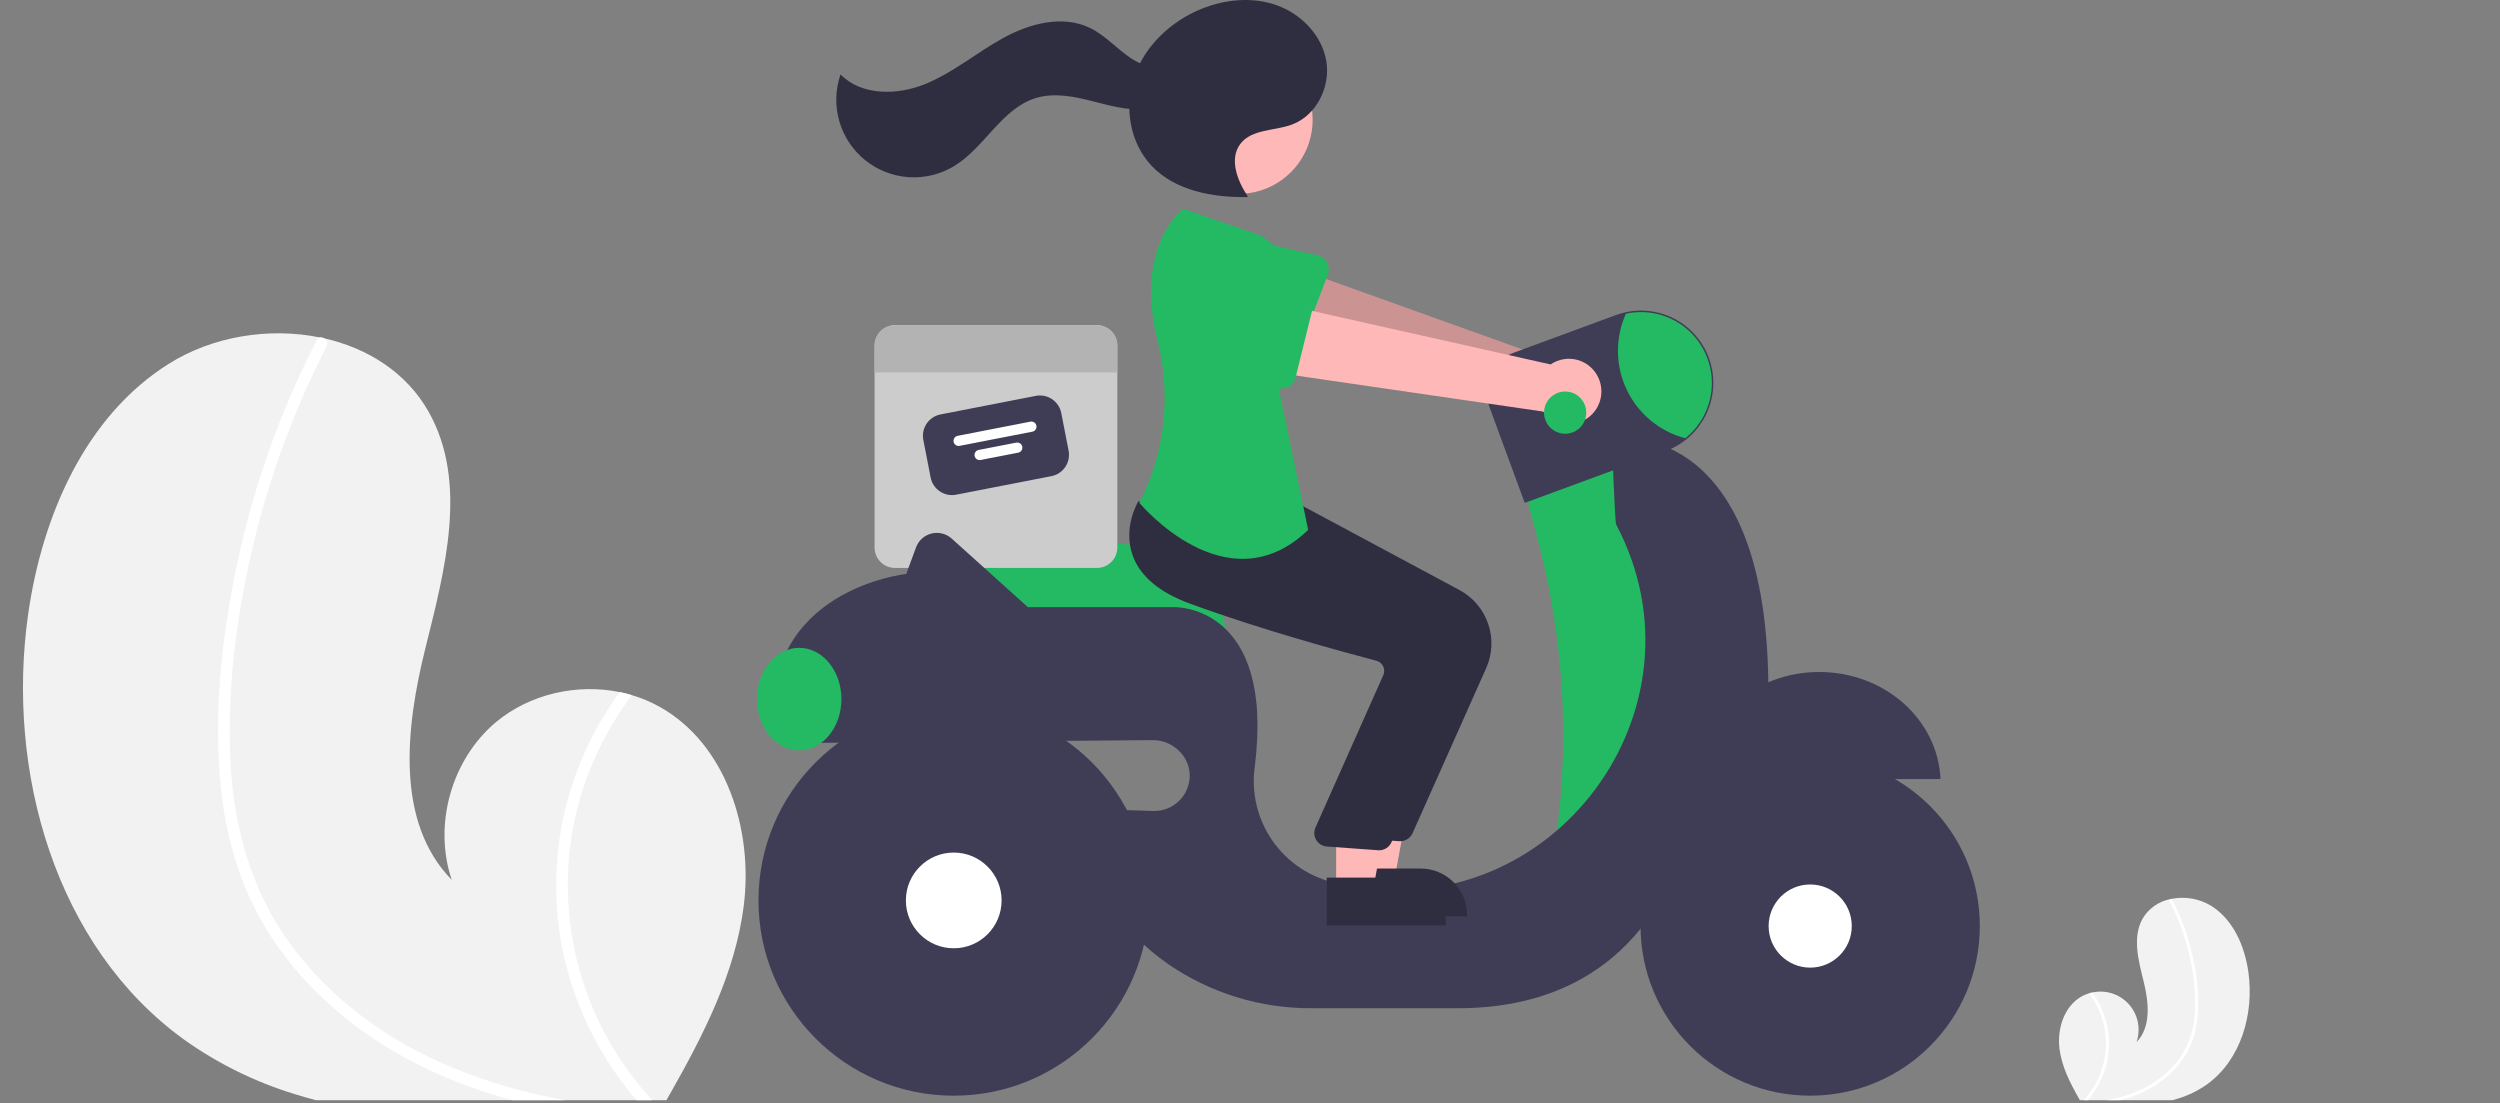 <svg width="460" height="203" viewBox="0 0 460 203" fill="none" xmlns="http://www.w3.org/2000/svg">
<rect x="0" y="0" width="460" height="203" fill="#808080" stroke="none"/>
<g clip-path="url(#clip0_142_1918)">
<path d="M136.851 166.681C135.27 179.072 129.455 190.408 123.251 201.328C123.046 201.7 122.835 202.066 122.619 202.438H58.141C56.837 202.099 55.55 201.728 54.268 201.328C46.985 199.111 40.11 195.728 33.909 191.312C10.188 174.222 1.06 141.928 5.183 112.99C7.746 95.012 15.637 76.656 31.001 66.974C39.114 61.852 49.535 60.188 58.873 62.091C59.118 62.135 59.362 62.191 59.611 62.24C67.646 64.049 74.804 68.544 78.877 75.785C86.201 88.797 81.84 104.917 78.239 119.399C74.649 133.882 72.701 151.216 83.122 161.898C79.681 151.771 83.078 139.691 91.295 132.844C97.504 127.678 106.15 125.742 114.035 127.345C114.789 127.506 115.533 127.689 116.265 127.911C118.035 128.43 119.742 129.144 121.353 130.042C133.644 136.906 138.622 152.715 136.851 166.681Z" fill="#F2F2F2"/>
<path d="M98.62 201.329C100.406 201.745 102.198 202.111 104.002 202.438H94.253C92.976 202.094 91.706 201.728 90.446 201.329C87.677 200.463 84.951 199.47 82.267 198.349C71.502 193.832 61.586 187.051 54.084 178.029C50.415 173.658 47.419 168.763 45.195 163.508C42.783 157.567 41.251 151.307 40.645 144.925C39.286 131.829 40.673 118.373 43.264 105.511C45.938 92.18 50.255 79.232 56.115 66.963C56.82 65.493 57.549 64.031 58.302 62.58C58.353 62.46 58.432 62.354 58.531 62.269C58.63 62.185 58.747 62.124 58.873 62.091C59.129 62.042 59.395 62.096 59.611 62.241C59.871 62.39 60.064 62.633 60.149 62.92C60.235 63.208 60.207 63.517 60.072 63.784C54.029 75.567 49.449 88.045 46.432 100.939C43.481 113.518 41.805 126.68 42.376 139.614C42.92 151.7 46.078 163.585 53.241 173.468C59.783 182.49 68.817 189.604 78.81 194.448C85.135 197.474 91.78 199.782 98.62 201.329Z" fill="white"/>
<path d="M120.016 202.438H117.142C116.82 202.072 116.509 201.7 116.204 201.329C109.657 193.374 105.222 183.896 103.308 173.773C100.985 161.14 102.792 148.094 108.463 136.568C110.046 133.336 111.91 130.25 114.034 127.346C114.789 127.507 115.533 127.69 116.265 127.912C110.677 135.316 106.918 143.937 105.295 153.07C103.847 161.629 104.329 170.402 106.704 178.751C109.079 187.1 113.287 194.813 119.023 201.329C119.345 201.7 119.678 202.072 120.016 202.438Z" fill="white"/>
<path d="M378.947 193.001C379.364 196.271 380.899 199.263 382.536 202.145C382.591 202.243 382.646 202.34 382.703 202.438H399.72C400.064 202.349 400.404 202.25 400.742 202.145C402.664 201.56 404.479 200.667 406.115 199.502C412.376 194.991 414.785 186.468 413.697 178.831C413.02 174.086 410.938 169.242 406.883 166.686C404.681 165.345 402.054 164.885 399.527 165.398C399.462 165.409 399.398 165.424 399.332 165.437C398.28 165.641 397.284 166.064 396.407 166.68C395.531 167.296 394.795 168.091 394.248 169.012C392.315 172.446 393.466 176.7 394.416 180.522C395.363 184.345 395.878 188.92 393.127 191.739C393.53 190.56 393.612 189.295 393.364 188.074C393.117 186.853 392.548 185.72 391.717 184.791C390.887 183.862 389.824 183.172 388.638 182.79C387.451 182.409 386.185 182.35 384.969 182.62C384.77 182.662 384.573 182.71 384.38 182.769C383.913 182.906 383.462 183.094 383.037 183.331C379.794 185.143 378.48 189.315 378.947 193.001Z" fill="#F2F2F2"/>
<path d="M389.038 202.146C388.566 202.255 388.093 202.352 387.617 202.439H390.19C390.527 202.348 390.862 202.251 391.195 202.146C391.926 201.917 392.645 201.655 393.353 201.359C396.226 200.193 398.777 198.354 400.791 195.996C401.76 194.843 402.55 193.551 403.137 192.164C403.774 190.596 404.178 188.944 404.338 187.26C404.63 183.777 404.397 180.271 403.647 176.858C402.941 173.339 401.802 169.922 400.255 166.684C400.069 166.296 399.877 165.91 399.678 165.527C399.665 165.496 399.644 165.468 399.618 165.445C399.592 165.423 399.561 165.407 399.528 165.398C399.46 165.385 399.39 165.399 399.333 165.438C399.264 165.477 399.213 165.541 399.191 165.617C399.168 165.693 399.175 165.774 399.211 165.845C400.806 168.955 402.015 172.248 402.811 175.651C403.631 178.989 403.991 182.423 403.881 185.858C403.823 189.053 402.826 192.16 401.014 194.793C399.252 197.163 396.935 199.065 394.266 200.33C392.596 201.128 390.843 201.738 389.038 202.146Z" fill="white"/>
<path d="M383.391 202.438H384.149C384.234 202.342 384.316 202.244 384.397 202.146C386.125 200.046 387.295 197.545 387.8 194.873C388.413 191.539 387.936 188.096 386.44 185.054C386.022 184.201 385.53 183.387 384.969 182.62C384.77 182.663 384.574 182.711 384.381 182.769C385.855 184.724 386.848 186.999 387.276 189.409C387.658 191.668 387.531 193.984 386.904 196.187C386.277 198.39 385.166 200.426 383.653 202.146C383.568 202.244 383.48 202.342 383.391 202.438Z" fill="white"/>
<path d="M225.566 117.917H172.308L171.743 101.542C171.719 100.832 171.848 100.126 172.123 99.471C172.398 98.816 172.812 98.228 173.335 97.748C173.859 97.269 174.48 96.908 175.157 96.691C175.833 96.475 176.549 96.407 177.254 96.493L208.247 100.289H208.25C212.845 100.301 217.248 102.134 220.493 105.386C223.739 108.639 225.563 113.045 225.566 117.64V117.917Z" fill="#24BA63"/>
<path d="M201.829 59.832H164.683C164.189 59.832 163.7 59.929 163.244 60.118C162.787 60.307 162.373 60.584 162.023 60.934C161.674 61.283 161.397 61.697 161.208 62.154C161.019 62.61 160.922 63.1 160.922 63.594V100.739C160.922 101.233 161.019 101.722 161.208 102.178C161.397 102.635 161.674 103.05 162.023 103.399C162.373 103.748 162.787 104.025 163.244 104.214C163.7 104.403 164.189 104.5 164.683 104.5H201.829C202.323 104.5 202.812 104.403 203.268 104.214C203.725 104.025 204.139 103.748 204.489 103.399C204.838 103.05 205.115 102.635 205.304 102.178C205.493 101.722 205.59 101.233 205.59 100.739V63.594C205.59 63.1 205.493 62.61 205.304 62.154C205.115 61.697 204.838 61.283 204.489 60.934C204.139 60.584 203.725 60.307 203.268 60.118C202.812 59.929 202.323 59.832 201.829 59.832Z" fill="#CCCCCC"/>
<path d="M193.463 87.609L175.925 91.025C174.885 91.226 173.807 91.006 172.929 90.414C172.05 89.822 171.442 88.905 171.238 87.865L169.89 80.943C169.689 79.902 169.908 78.825 170.501 77.946C171.093 77.067 172.009 76.46 173.049 76.256L190.587 72.841C191.628 72.639 192.705 72.859 193.584 73.451C194.463 74.043 195.07 74.96 195.274 75.999L196.622 82.922C196.824 83.963 196.604 85.04 196.012 85.919C195.42 86.798 194.503 87.406 193.463 87.609Z" fill="#3F3D56"/>
<path d="M189.955 79.43L176.57 82.036C176.326 82.084 176.072 82.032 175.865 81.893C175.658 81.754 175.515 81.538 175.468 81.293C175.42 81.048 175.471 80.794 175.611 80.588C175.75 80.381 175.966 80.238 176.211 80.19L189.595 77.584C189.84 77.536 190.094 77.588 190.3 77.727C190.507 77.866 190.65 78.082 190.698 78.327C190.745 78.572 190.694 78.826 190.555 79.032C190.415 79.239 190.199 79.382 189.955 79.43Z" fill="white"/>
<path d="M187.353 83.289L180.43 84.637C180.185 84.685 179.931 84.633 179.724 84.494C179.518 84.355 179.375 84.139 179.327 83.894C179.279 83.649 179.331 83.395 179.47 83.189C179.61 82.982 179.825 82.839 180.07 82.791L186.993 81.443C187.114 81.419 187.239 81.42 187.36 81.445C187.481 81.469 187.596 81.517 187.698 81.586C187.801 81.655 187.889 81.744 187.957 81.847C188.025 81.95 188.072 82.065 188.096 82.186C188.119 82.308 188.119 82.432 188.094 82.553C188.07 82.674 188.022 82.789 187.953 82.892C187.884 82.994 187.795 83.082 187.692 83.15C187.589 83.218 187.474 83.266 187.353 83.289Z" fill="white"/>
<path d="M205.59 63.594V68.531H160.922V63.594C160.922 63.1 161.019 62.61 161.208 62.154C161.397 61.697 161.674 61.283 162.023 60.934C162.373 60.584 162.787 60.307 163.244 60.118C163.7 59.929 164.189 59.832 164.683 59.832H201.829C202.323 59.832 202.812 59.929 203.268 60.118C203.725 60.307 204.139 60.584 204.489 60.934C204.838 61.283 205.115 61.697 205.304 62.154C205.493 62.61 205.59 63.1 205.59 63.594Z" fill="#B3B3B3"/>
<path d="M294.788 70.078C294.53 69.245 294.093 68.479 293.507 67.834C292.921 67.189 292.201 66.68 291.398 66.344C290.594 66.007 289.726 65.85 288.855 65.885C287.984 65.92 287.132 66.146 286.358 66.546L235.255 48.211L233.004 60.977L283.944 74.986C284.703 76.242 285.895 77.176 287.296 77.611C288.697 78.047 290.21 77.953 291.546 77.348C292.883 76.743 293.951 75.669 294.549 74.329C295.146 72.989 295.232 71.476 294.788 70.078Z" fill="#FFB8B8"/>
<path opacity="0.2" d="M294.788 70.078C294.53 69.245 294.093 68.479 293.507 67.834C292.921 67.189 292.201 66.68 291.398 66.344C290.594 66.007 289.726 65.85 288.855 65.885C287.984 65.92 287.132 66.146 286.358 66.546L235.255 48.211L233.004 60.977L283.944 74.986C284.703 76.242 285.895 77.176 287.296 77.611C288.697 78.047 290.21 77.953 291.546 77.348C292.883 76.743 293.951 75.669 294.549 74.329C295.146 72.989 295.232 71.476 294.788 70.078Z" fill="black"/>
<path d="M244.326 50.537L239.5 63.144C239.363 63.503 239.15 63.828 238.875 64.097C238.601 64.366 238.272 64.573 237.911 64.703C237.55 64.833 237.165 64.884 236.782 64.852C236.399 64.82 236.028 64.707 235.693 64.518L223.965 57.917C222.134 57.204 220.66 55.794 219.867 53.996C219.074 52.198 219.026 50.159 219.734 48.326C220.442 46.493 221.847 45.015 223.643 44.217C225.438 43.419 227.477 43.365 229.312 44.068L242.409 46.972C242.784 47.056 243.137 47.219 243.443 47.451C243.749 47.683 244.002 47.978 244.184 48.316C244.365 48.654 244.472 49.028 244.497 49.411C244.521 49.794 244.463 50.178 244.326 50.537Z" fill="#24BA63"/>
<path d="M298.811 81.751L280.5 90.074L282.904 99.125C287.547 116.603 288.779 134.811 286.533 152.755L299.921 155.551L311.019 127.252L307.134 95.068L298.811 81.751Z" fill="#24BA63"/>
<path d="M334.74 123.645C322.709 123.645 312.904 132.391 312.429 143.343H357.051C356.576 132.391 346.771 123.645 334.74 123.645Z" fill="#3F3D56"/>
<path d="M325.374 125.532C324.748 76.093 296.592 80.641 296.592 80.641C296.592 80.641 297.118 96.03 297.371 96.508C315.314 130.456 285.702 170.255 248.009 162.933C247.298 162.795 246.615 162.655 245.961 162.513C241.185 161.516 236.968 158.737 234.168 154.741C231.368 150.746 230.195 145.834 230.888 141.004C234.601 111.187 216.133 111.715 216.133 111.715H189.129L175.105 99.093C174.61 98.648 174.014 98.33 173.367 98.169C172.721 98.007 172.046 98.006 171.399 98.166C170.753 98.326 170.155 98.642 169.659 99.086C169.163 99.53 168.783 100.089 168.553 100.714L166.749 105.611C166.749 105.611 140.114 108.385 142.334 134.465H150.568C150.548 135.206 150.578 135.948 150.657 136.685L212.111 136.185C215.713 136.156 218.893 139.075 218.908 142.677C218.911 143.554 218.738 144.423 218.398 145.231C218.059 146.04 217.559 146.771 216.93 147.382C216.301 147.993 215.555 148.471 214.737 148.787C213.919 149.104 213.045 149.252 212.169 149.222L202.261 148.892C199.209 162.487 206.7 171.642 214.954 177.399C222.725 182.741 231.947 185.573 241.377 185.514H268.293C303.25 185.514 309.354 156.106 309.354 156.106C327.665 148.337 325.374 125.532 325.374 125.532Z" fill="#3F3D56"/>
<path d="M333.076 201.606C350.314 201.606 364.288 187.632 364.288 170.394C364.288 153.156 350.314 139.182 333.076 139.182C315.838 139.182 301.863 153.156 301.863 170.394C301.863 187.632 315.838 201.606 333.076 201.606Z" fill="#3F3D56"/>
<path d="M333.076 178.044C337.301 178.044 340.726 174.619 340.726 170.394C340.726 166.169 337.301 162.744 333.076 162.744C328.851 162.744 325.426 166.169 325.426 170.394C325.426 174.619 328.851 178.044 333.076 178.044Z" fill="white"/>
<path d="M175.488 201.607C195.331 201.607 211.417 185.521 211.417 165.678C211.417 145.835 195.331 129.749 175.488 129.749C155.645 129.749 139.56 145.835 139.56 165.678C139.56 185.521 155.645 201.607 175.488 201.607Z" fill="#3F3D56"/>
<path d="M175.488 174.483C180.351 174.483 184.294 170.541 184.294 165.677C184.294 160.814 180.351 156.871 175.488 156.871C170.624 156.871 166.682 160.814 166.682 165.677C166.682 170.541 170.624 174.483 175.488 174.483Z" fill="white"/>
<path d="M280.552 92.533L273.963 74.639C273.62 73.706 273.463 72.715 273.503 71.722C273.543 70.729 273.778 69.753 274.194 68.851C274.611 67.949 275.201 67.137 275.932 66.463C276.662 65.789 277.518 65.266 278.45 64.922L297.339 57.969C298.98 57.364 300.724 57.089 302.471 57.159C304.218 57.229 305.935 57.642 307.522 58.375C309.11 59.108 310.538 60.147 311.724 61.431C312.91 62.716 313.832 64.222 314.436 65.863C314.981 67.336 315.259 68.894 315.258 70.465C315.251 72.459 314.799 74.426 313.937 76.224C313.074 78.022 311.822 79.604 310.27 80.858C309.15 81.756 307.89 82.466 306.541 82.96L280.552 92.533Z" fill="#3F3D56"/>
<path d="M314.98 70.465C314.979 72.418 314.539 74.346 313.694 76.108C312.849 77.869 311.62 79.418 310.097 80.641C307.761 80.025 305.587 78.907 303.726 77.366C301.865 75.825 300.362 73.897 299.322 71.716C298.282 69.535 297.729 67.153 297.702 64.737C297.675 62.321 298.175 59.928 299.166 57.725C301.069 57.311 303.041 57.328 304.937 57.776C306.832 58.224 308.603 59.091 310.12 60.313C311.637 61.535 312.861 63.081 313.702 64.838C314.543 66.594 314.98 68.517 314.98 70.465Z" fill="#24BA63"/>
<path d="M147.05 138.071C151.34 138.071 154.818 133.848 154.818 128.638C154.818 123.428 151.34 119.205 147.05 119.205C142.759 119.205 139.281 123.428 139.281 128.638C139.281 133.848 142.759 138.071 147.05 138.071Z" fill="#24BA63"/>
<path d="M249.738 162.028H256.541L259.778 144.385L249.737 144.385L249.738 162.028Z" fill="#FFB8B8"/>
<path d="M248.003 159.808L261.4 159.808H261.401C262.522 159.808 263.632 160.028 264.668 160.457C265.704 160.887 266.645 161.515 267.438 162.308C268.23 163.101 268.859 164.042 269.288 165.078C269.717 166.114 269.938 167.224 269.938 168.345V168.623L248.003 168.623L248.003 159.808Z" fill="#2F2E41"/>
<path d="M257.634 154.787C257.555 154.787 257.476 154.784 257.396 154.776L247.981 154.09C247.6 154.055 247.233 153.933 246.907 153.733C246.581 153.533 246.305 153.261 246.101 152.938C245.897 152.615 245.769 152.249 245.729 151.869C245.689 151.488 245.736 151.104 245.868 150.745L258.467 122.438C258.557 122.185 258.594 121.917 258.575 121.65C258.556 121.382 258.482 121.122 258.358 120.885C258.234 120.644 258.061 120.433 257.849 120.265C257.638 120.097 257.393 119.975 257.131 119.908C251.207 118.359 236.006 114.236 222.847 109.411C217.209 107.344 213.659 104.356 212.294 100.532C210.494 95.489 213.156 90.891 213.27 90.698L213.36 90.547L225.742 91.672L239.165 92.814L268.582 108.588C271.046 109.921 272.919 112.134 273.825 114.785C274.732 117.437 274.607 120.332 273.475 122.896L259.913 153.307C259.717 153.748 259.397 154.122 258.993 154.385C258.588 154.647 258.117 154.787 257.634 154.787Z" fill="#2F2E41"/>
<path d="M227.894 35.668C235.421 35.668 241.523 29.567 241.523 22.04C241.523 14.513 235.421 8.411 227.894 8.411C220.367 8.411 214.266 14.513 214.266 22.04C214.266 29.567 220.367 35.668 227.894 35.668Z" fill="#FFB8B8"/>
<path d="M245.854 163.693H252.657L255.893 146.05L245.853 146.05L245.854 163.693Z" fill="#FFB8B8"/>
<path d="M244.118 161.473L257.515 161.473H257.516C258.637 161.473 259.747 161.693 260.783 162.123C261.819 162.552 262.76 163.18 263.553 163.973C264.346 164.766 264.975 165.707 265.404 166.743C265.833 167.779 266.054 168.889 266.054 170.01V170.288L244.119 170.289L244.118 161.473Z" fill="#2F2E41"/>
<path d="M253.75 156.452C253.67 156.452 253.591 156.449 253.511 156.441L244.096 155.756C243.716 155.72 243.348 155.598 243.022 155.398C242.696 155.198 242.42 154.926 242.216 154.603C242.012 154.28 241.885 153.914 241.844 153.534C241.804 153.153 241.851 152.769 241.983 152.41L254.582 124.103C254.672 123.85 254.709 123.582 254.69 123.315C254.672 123.047 254.598 122.787 254.473 122.55C254.349 122.31 254.176 122.098 253.964 121.93C253.753 121.762 253.508 121.64 253.246 121.573C247.322 120.024 232.121 115.901 218.962 111.076C213.324 109.009 209.774 106.021 208.409 102.197C206.609 97.154 209.271 92.556 209.386 92.363L209.475 92.212L221.857 93.337L235.28 94.479L264.697 110.253C267.162 111.586 269.034 113.799 269.941 116.45C270.848 119.102 270.722 121.997 269.59 124.561L256.028 154.972C255.832 155.413 255.512 155.787 255.108 156.05C254.704 156.312 254.232 156.452 253.75 156.452Z" fill="#2F2E41"/>
<path d="M232.098 43.396L217.671 38.402C217.671 38.402 208.614 45.361 212.965 62.622C215.236 71.53 214.575 80.933 211.078 89.434C210.657 90.486 210.172 91.511 209.625 92.504C209.625 92.504 225.717 111.925 240.699 97.498L234.872 69.476C234.872 69.476 244.028 50.887 232.098 43.396Z" fill="#24BA63"/>
<path d="M229.587 36.132C227.647 33.229 226.116 29.203 228.252 26.441C230.36 23.714 234.518 24.116 237.746 22.909C242.243 21.228 244.851 15.946 244.038 11.214C243.224 6.483 239.427 2.561 234.902 0.957C230.378 -0.648 225.276 -0.126 220.845 1.722C215.391 3.997 210.712 8.397 208.75 13.972C206.789 19.546 207.837 26.239 211.907 30.523C216.271 35.117 223.119 36.341 229.454 36.267" fill="#2F2E41"/>
<path d="M216.909 11.366C214.465 13.356 210.736 12.472 208.112 10.726C205.489 8.98 203.36 6.493 200.521 5.124C195.516 2.71 189.466 4.315 184.595 6.988C179.724 9.662 175.406 13.356 170.261 15.454C165.116 17.552 158.551 17.656 154.655 13.694C153.697 16.472 153.618 19.477 154.431 22.301C155.244 25.125 156.908 27.63 159.196 29.473C161.485 31.316 164.286 32.408 167.218 32.6C170.151 32.792 173.071 32.075 175.58 30.547C181.217 27.113 184.331 19.913 190.654 18.018C194.153 16.969 197.91 17.814 201.446 18.729C204.982 19.643 208.67 20.632 212.238 19.853C215.807 19.074 219.145 15.867 218.691 12.243L216.909 11.366Z" fill="#2F2E41"/>
<path d="M294.111 69.522C293.752 68.728 293.224 68.022 292.563 67.454C291.902 66.886 291.124 66.47 290.285 66.235C289.446 66 288.566 65.952 287.706 66.094C286.846 66.236 286.028 66.565 285.309 67.058L232.334 55.168L231.676 68.115L283.955 75.731C284.863 76.883 286.162 77.663 287.606 77.923C289.05 78.182 290.539 77.903 291.791 77.137C293.042 76.372 293.97 75.174 294.398 73.77C294.825 72.367 294.723 70.855 294.111 69.522Z" fill="#FFB8B8"/>
<path d="M241.622 56.357L238.389 69.463C238.297 69.836 238.126 70.185 237.887 70.486C237.648 70.787 237.347 71.032 237.004 71.206C236.662 71.38 236.286 71.478 235.902 71.494C235.518 71.51 235.136 71.442 234.78 71.296L222.327 66.193C220.421 65.713 218.783 64.495 217.773 62.809C216.763 61.122 216.464 59.103 216.94 57.196C217.417 55.289 218.63 53.648 220.315 52.635C221.999 51.621 224.017 51.317 225.925 51.79L239.28 53.056C239.663 53.093 240.033 53.211 240.365 53.403C240.698 53.596 240.985 53.857 241.207 54.171C241.429 54.484 241.581 54.841 241.653 55.219C241.725 55.596 241.714 55.984 241.622 56.357Z" fill="#24BA63"/>
<path d="M287.991 79.808C290.136 79.808 291.875 78.069 291.875 75.924C291.875 73.779 290.136 72.04 287.991 72.04C285.845 72.04 284.106 73.779 284.106 75.924C284.106 78.069 285.845 79.808 287.991 79.808Z" fill="#24BA63"/>
</g>
<defs>
<clipPath id="clip0_142_1918">
<rect width="460" height="202.438" fill="white"/>
</clipPath>
</defs>
</svg>
